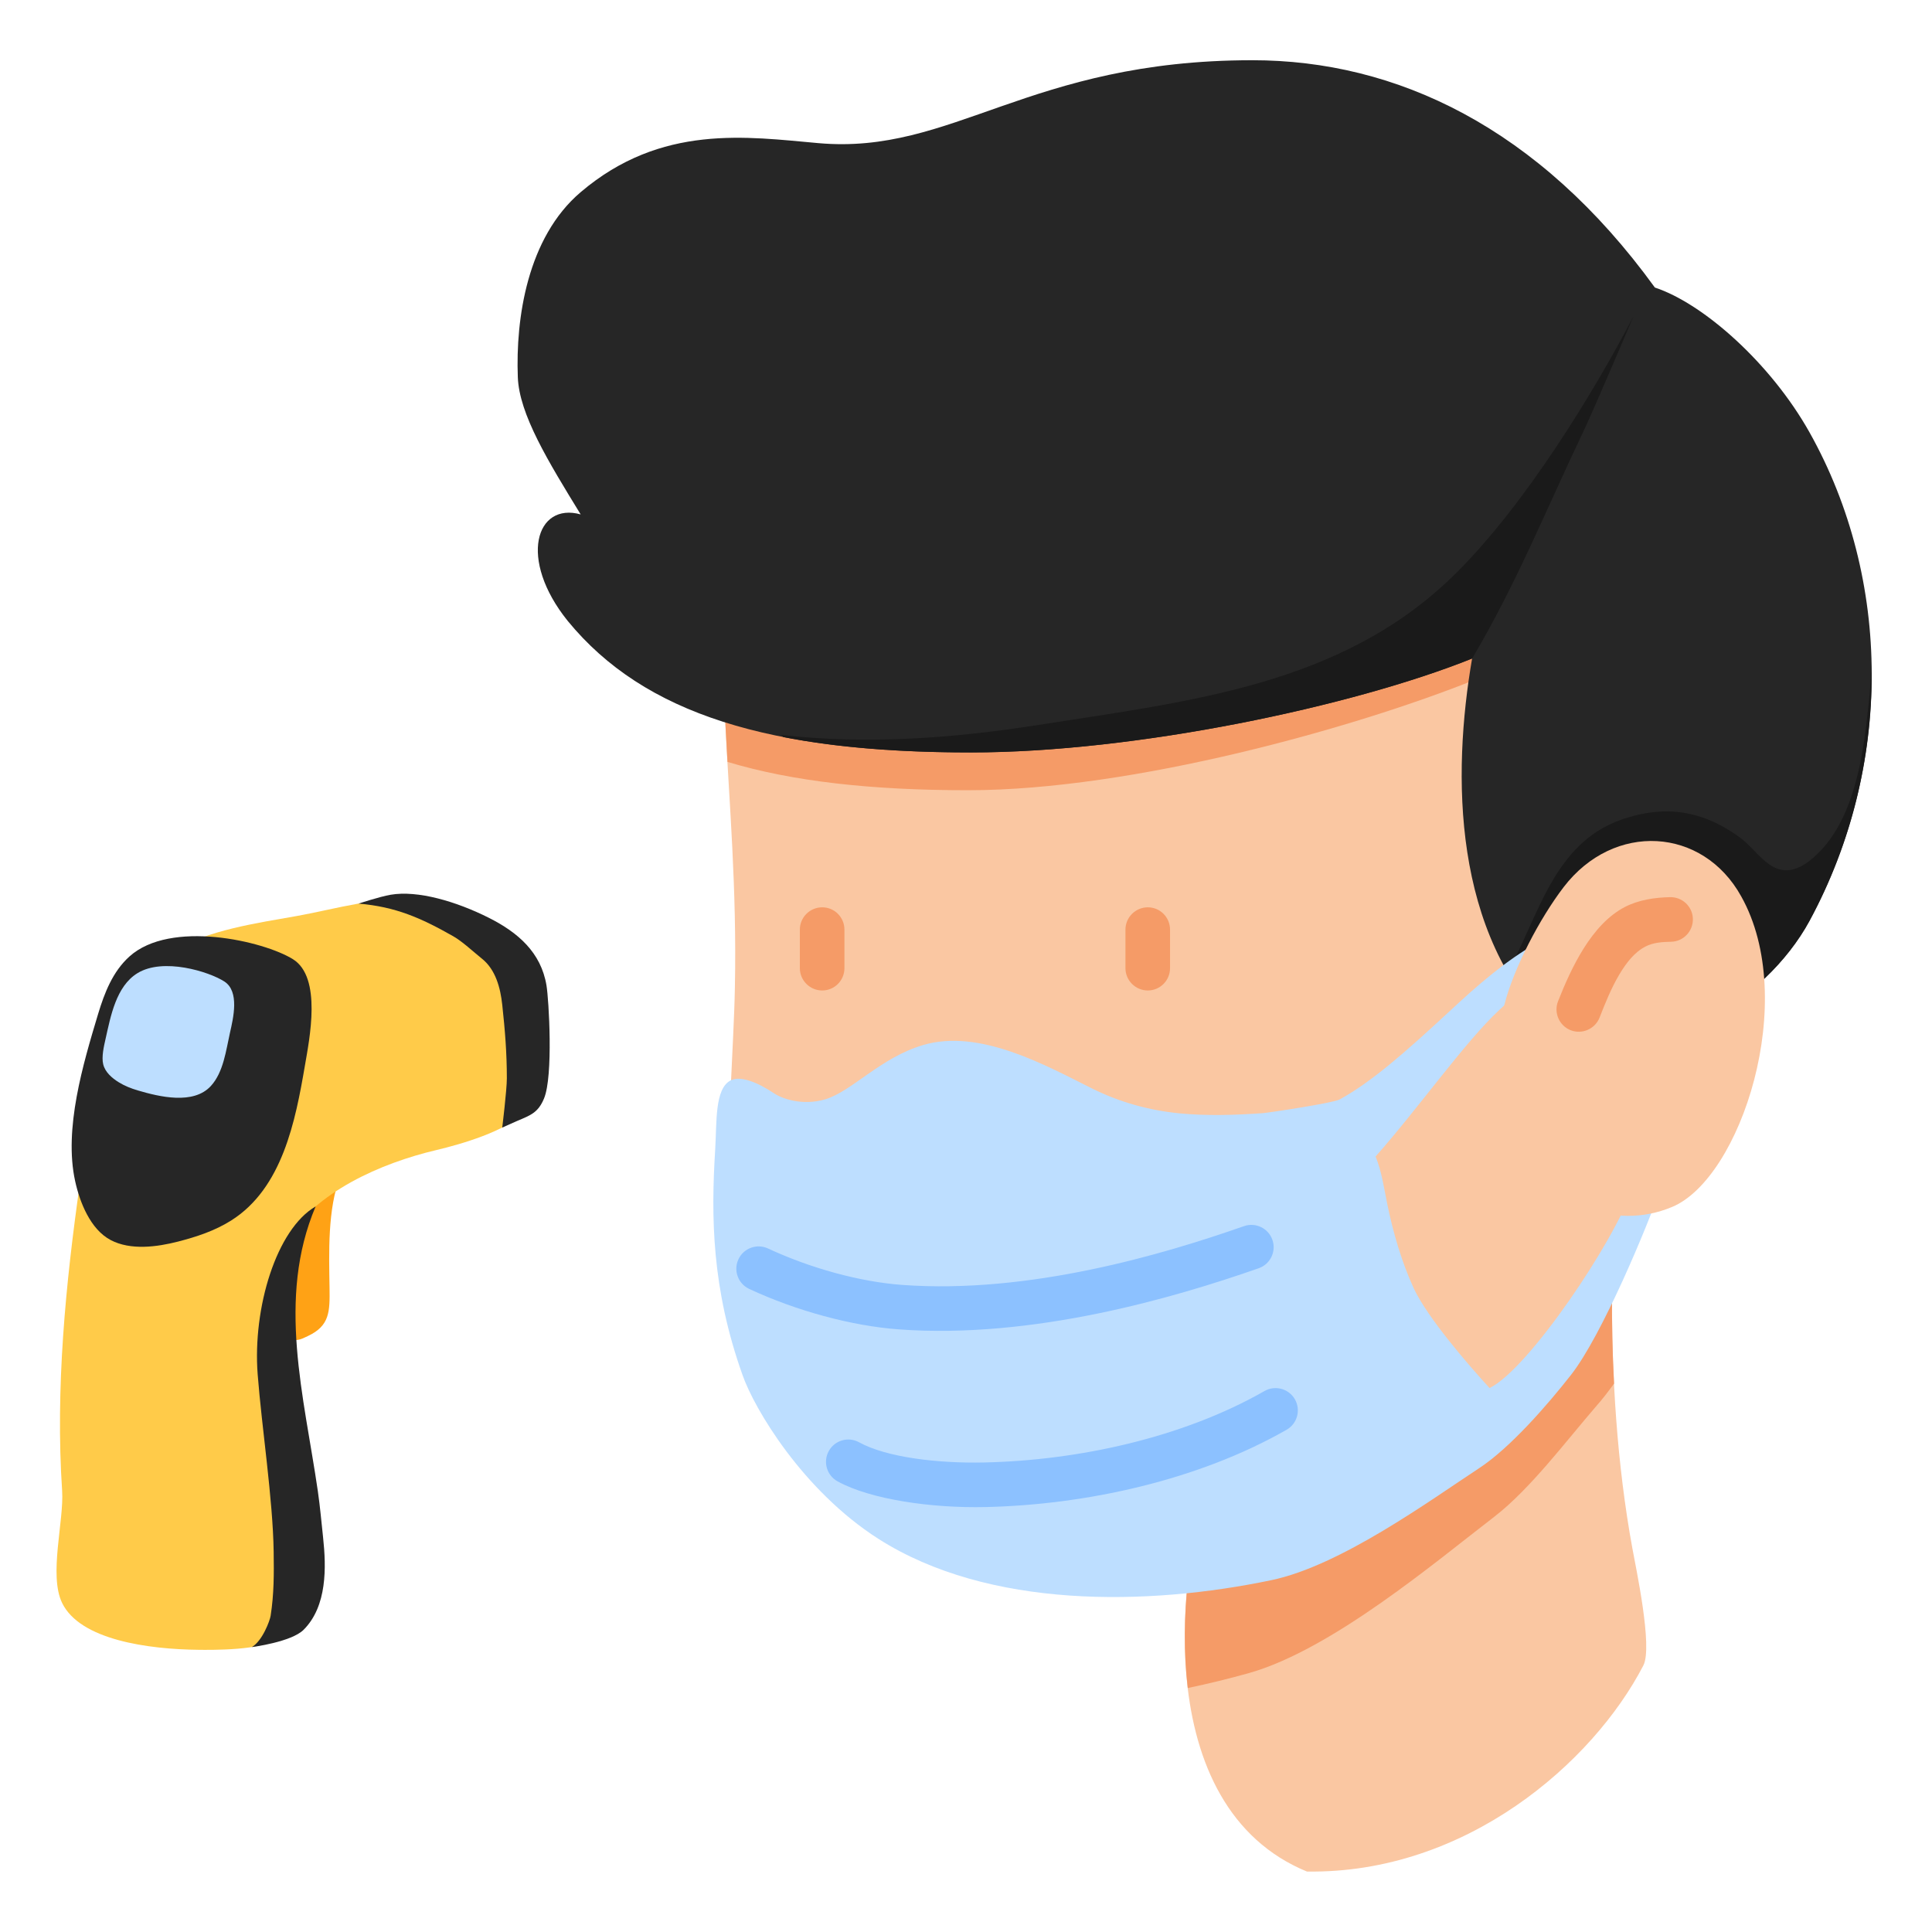 <svg width="128" height="128" viewBox="0 0 128 128" fill="none" xmlns="http://www.w3.org/2000/svg">
<path fill-rule="evenodd" clip-rule="evenodd" d="M22.553 77.897C21.69 80.088 21.798 83.038 21.833 85.332C21.856 86.907 21.843 87.835 20.404 88.513C19.956 88.725 19.505 88.987 19.095 88.513C18.251 87.537 18.055 85.578 18.245 84.446C18.72 81.605 18.625 77.629 22.157 77.083L22.553 77.897Z" fill="#FFA215"/>
<path fill-rule="evenodd" clip-rule="evenodd" d="M5.303 78.336C4.348 85.029 3.664 92.001 4.116 98.761C4.248 100.771 3.218 104.357 4.116 106.2C5.303 108.644 9.787 109.272 13.199 109.305C13.719 109.309 17.73 109.385 18.355 108.473C19.884 106.243 18.765 101.178 18.355 98.761C17.439 93.353 17.185 85.077 18.879 82.273C20.889 78.946 25.271 77.055 28.884 76.201C30.614 75.792 33.42 74.968 34.779 73.704C35.441 73.089 35.316 70.503 35.316 69.328C35.316 65.982 35.316 64.375 33.693 62.751C32.114 61.173 29.874 59.907 27.708 59.649C25.092 59.339 22.251 60.224 19.689 60.683C17.002 61.163 13.79 61.606 11.416 63.029C7.602 65.313 6.248 71.278 5.369 75.269L5.303 78.336Z" fill="#FFCB49"/>
<path fill-rule="evenodd" clip-rule="evenodd" d="M19.407 63.549C17.469 62.344 11.297 60.911 8.571 63.374C7.464 64.376 6.923 65.778 6.5 67.177C5.502 70.493 4.215 74.796 4.98 78.26C5.289 79.665 5.992 81.449 7.331 82.156C8.652 82.852 10.4 82.615 11.787 82.26C13.023 81.942 14.228 81.546 15.314 80.862C18.709 78.722 19.575 74.266 20.2 70.604C20.502 68.837 21.345 64.754 19.407 63.549Z" fill="#262626"/>
<path fill-rule="evenodd" clip-rule="evenodd" d="M14.861 65.025C13.838 64.368 10.808 63.425 9.103 64.478C7.687 65.348 7.326 67.354 6.994 68.828C6.885 69.308 6.718 70.024 6.837 70.507C6.961 71.034 7.421 71.426 7.863 71.7C8.253 71.943 8.685 72.112 9.127 72.243C10.556 72.665 12.817 73.213 13.973 71.947C14.809 71.032 14.975 69.578 15.237 68.418C15.456 67.449 15.884 65.681 14.861 65.025Z" fill="#BDDEFF"/>
<path fill-rule="evenodd" clip-rule="evenodd" d="M20.912 79.929C18.319 86.041 20.148 92.516 21.058 98.794C21.206 99.813 21.295 100.841 21.406 101.865C21.617 103.827 21.683 106.409 20.114 107.978C19.302 108.79 16.684 109.124 16.684 109.124C17.389 108.712 17.881 107.368 17.93 107.05C18.153 105.62 18.153 104.292 18.131 102.805C18.08 99.317 17.339 94.548 17.071 91.052C16.733 86.634 18.319 81.433 20.912 79.929Z" fill="#262626"/>
<path fill-rule="evenodd" clip-rule="evenodd" d="M23.756 59.866C26.224 60.078 27.886 60.814 30.021 62.025C30.633 62.371 31.379 63.075 31.931 63.516C32.834 64.237 33.153 65.44 33.275 66.568C33.458 68.259 33.58 69.748 33.58 71.443C33.58 72.205 33.275 74.703 33.275 74.703C33.275 74.703 34.092 74.338 34.277 74.259C35.162 73.884 35.656 73.713 36.044 72.775C36.662 71.284 36.363 66.233 36.207 65.293C35.843 63.084 34.295 61.769 32.397 60.812C30.226 59.719 27.673 58.971 25.878 59.28C25.155 59.405 23.756 59.866 23.756 59.866Z" fill="#262626"/>
<path fill-rule="evenodd" clip-rule="evenodd" d="M106.801 85.531C106.763 91.129 107.138 97.049 108.145 102.561C108.376 103.844 109.516 109.127 108.875 110.344C105.535 116.793 97.106 124.15 86.588 123.995C76.242 119.741 77.585 103.872 80.946 95.293L106.801 85.531Z" fill="#FAC7A2"/>
<path fill-rule="evenodd" clip-rule="evenodd" d="M91.29 91.382L106.799 85.53C106.784 87.55 106.825 89.603 106.937 91.665C106.525 92.229 106.147 92.723 105.81 93.098C103.783 95.438 101.401 98.635 99 100.489C95.161 103.437 88.252 109.288 82.755 110.843C81.452 111.21 80.082 111.544 78.694 111.837C78.132 107.145 78.836 102.007 80.071 97.871L91.29 91.382Z" fill="#F59B67"/>
<path fill-rule="evenodd" clip-rule="evenodd" d="M48.895 31.896C46.651 42.882 48.954 52.272 48.688 65.414C48.541 73.505 46.798 85.347 52.055 92.375C68.297 114.08 98.477 102.445 108.104 82.069C114.601 68.337 120.862 43.945 112.623 30.39C106.096 19.671 94.077 13.587 81.822 12.79C70.778 12.081 52.055 16.452 48.895 31.896Z" fill="#FAC7A2"/>
<path fill-rule="evenodd" clip-rule="evenodd" d="M48.199 50.478C47.827 44.121 47.592 38.278 48.895 31.895C52.048 16.437 70.778 12.091 81.833 12.801C94.068 13.587 106.099 19.676 112.616 30.402C114.05 32.763 102.155 43.256 97.705 45.041C89.779 48.22 75.032 52.355 64.138 52.355C57.75 52.355 52.497 51.775 48.199 50.478Z" fill="#F59B67"/>
<path fill-rule="evenodd" clip-rule="evenodd" d="M54.211 9.482C63.129 10.28 68.12 3.99 82.974 3.99C92.483 3.99 101.932 8.419 109.64 19.05C112.859 20.113 117.318 24.07 119.887 28.648C125.35 38.393 125.409 50.796 119.887 61.014C116.993 66.359 109.374 71.231 102.936 68.337C96.203 61.899 96.203 51.327 97.532 43.62C89.618 46.809 75.237 49.851 64.34 49.851C51.08 49.851 42.694 47.341 37.614 41.139C34.307 37.035 35.518 33.255 38.471 34.081C36.315 30.567 34.396 27.437 34.307 24.986C34.159 21.117 34.927 15.743 38.471 12.731C43.816 8.183 49.515 9.069 54.211 9.482Z" fill="#262626"/>
<path fill-rule="evenodd" clip-rule="evenodd" d="M123.993 44.024C124.108 49.823 122.746 55.706 119.879 61.002C116.983 66.353 109.366 71.216 102.923 68.332C101.696 67.153 100.694 65.838 99.882 64.427C101.941 60.714 102.911 55.92 107.372 54.321C108.158 54.039 108.982 53.848 109.815 53.781C111.848 53.616 113.65 54.299 115.28 55.491C116.462 56.355 117.354 58.209 119.091 57.5C119.35 57.394 119.598 57.251 119.82 57.082C122.591 54.973 123.325 50.836 123.693 47.614C123.817 46.532 123.937 45.463 123.981 44.373C123.986 44.257 123.99 44.14 123.993 44.024Z" fill="#1A1A1A"/>
<path fill-rule="evenodd" clip-rule="evenodd" d="M88.761 72.839C90.841 71.693 93.003 69.814 96.123 66.919C99.657 63.633 103.663 60.324 108.839 60.844C112.16 61.187 112.16 65.619 112.16 70.83C112.16 75.156 111.38 74.766 109.974 78.843C109.147 81.242 106.133 88.486 104.077 91.098C102.54 93.06 100.059 95.92 98.002 97.267C94.729 99.418 88.82 103.732 84.234 104.689C76.056 106.402 65.503 106.615 58.188 101.947C53.177 98.744 49.974 93.332 49.194 91.098C47.15 85.355 47.102 80.651 47.386 76.113C47.492 74.317 47.351 72.154 48.391 71.587C49.029 71.244 50.175 71.693 51.286 72.438C51.794 72.78 53.141 73.277 54.654 72.839C56.45 72.308 58.318 70.074 61.166 69.235C64.9 68.136 69.237 70.559 72.381 72.13C74.201 73.028 76.116 73.56 78.125 73.761C79.98 73.939 81.824 73.879 83.679 73.749C84.175 73.702 88.335 73.076 88.761 72.839ZM98.688 91.961C101.276 90.708 106.949 82.235 108.107 78.843C109.194 75.711 110.908 72.508 110.908 69.188C110.908 65.619 110.908 62.44 108.839 62.239C104.869 61.825 102.044 64.401 99.326 66.919C97.022 69.07 93.996 73.395 91.136 76.621C91.538 77.602 91.692 78.701 91.904 79.741C92.294 81.644 92.85 83.582 93.665 85.355C94.575 87.305 97.317 90.472 98.688 91.961Z" fill="#BDDEFF"/>
<path fill-rule="evenodd" clip-rule="evenodd" d="M99.671 66.558C100.301 64.107 102.007 60.854 103.593 58.777C106.924 54.426 112.819 54.791 115.36 59.388C119.204 66.24 115.337 78.075 110.774 79.967C108.81 80.782 106.832 80.709 104.947 79.99C102.946 79.236 101.376 77.588 100.294 75.639C99.159 73.569 99.035 69.127 99.671 66.558Z" fill="#FAC7A2"/>
<path fill-rule="evenodd" clip-rule="evenodd" d="M110.633 59.439C109.64 59.462 108.565 59.616 107.655 60.089C105.433 61.235 104.086 64.154 103.223 66.341C102.927 67.097 103.306 67.96 104.062 68.255C104.818 68.55 105.681 68.172 105.976 67.416C106.319 66.541 106.733 65.49 107.288 64.556C107.749 63.788 108.281 63.091 109.014 62.712C109.522 62.441 110.148 62.405 110.727 62.393C111.543 62.37 112.181 61.684 112.157 60.869C112.134 60.053 111.448 59.415 110.633 59.439Z" fill="#F59B67"/>
<path fill-rule="evenodd" clip-rule="evenodd" d="M83.775 92.16C78.341 95.265 71.417 96.758 65.197 96.893C62.199 96.958 58.767 96.574 56.914 95.554C56.2 95.161 55.301 95.422 54.908 96.136C54.515 96.851 54.776 97.75 55.49 98.143C57.681 99.348 61.717 99.923 65.261 99.847C71.953 99.702 79.395 98.066 85.241 94.725C85.949 94.32 86.195 93.417 85.791 92.709C85.386 92.001 84.483 91.755 83.775 92.16ZM82.418 81.235C77.068 83.108 68.212 85.746 59.769 85.129C56.956 84.923 53.684 84.018 50.884 82.716C50.145 82.372 49.265 82.693 48.922 83.433C48.578 84.172 48.899 85.051 49.638 85.395C52.762 86.848 56.416 87.846 59.553 88.075C68.437 88.725 77.765 85.994 83.394 84.024C84.163 83.755 84.57 82.911 84.3 82.142C84.031 81.372 83.187 80.966 82.418 81.235Z" fill="#8CC1FF"/>
<path fill-rule="evenodd" clip-rule="evenodd" d="M74.564 61.59V64.143C74.564 64.959 75.231 65.621 76.046 65.621C76.861 65.621 77.518 64.959 77.518 64.143V61.59C77.518 60.774 76.861 60.112 76.046 60.112C75.231 60.112 74.564 60.774 74.564 61.59Z" fill="#F59B67"/>
<path fill-rule="evenodd" clip-rule="evenodd" d="M52.992 61.59V64.143C52.992 64.959 53.659 65.621 54.474 65.621C55.289 65.621 55.946 64.959 55.946 64.143V61.59C55.946 60.774 55.289 60.112 54.474 60.112C53.659 60.112 52.992 60.774 52.992 61.59Z" fill="#F59B67"/>
<path fill-rule="evenodd" clip-rule="evenodd" d="M51.891 48.833L51.764 48.691C57.449 49.341 63.171 48.912 68.804 48.028C78.876 46.448 88.851 45.397 96.276 38.16C101.007 33.549 105.652 25.89 108.22 20.957C108.22 20.957 105.652 27.019 104.846 28.709C102.397 33.844 100.443 38.725 97.529 43.633C89.604 46.812 75.221 49.85 64.327 49.85C59.58 49.85 55.459 49.53 51.891 48.833Z" fill="#1A1A1A"/>
</svg>
